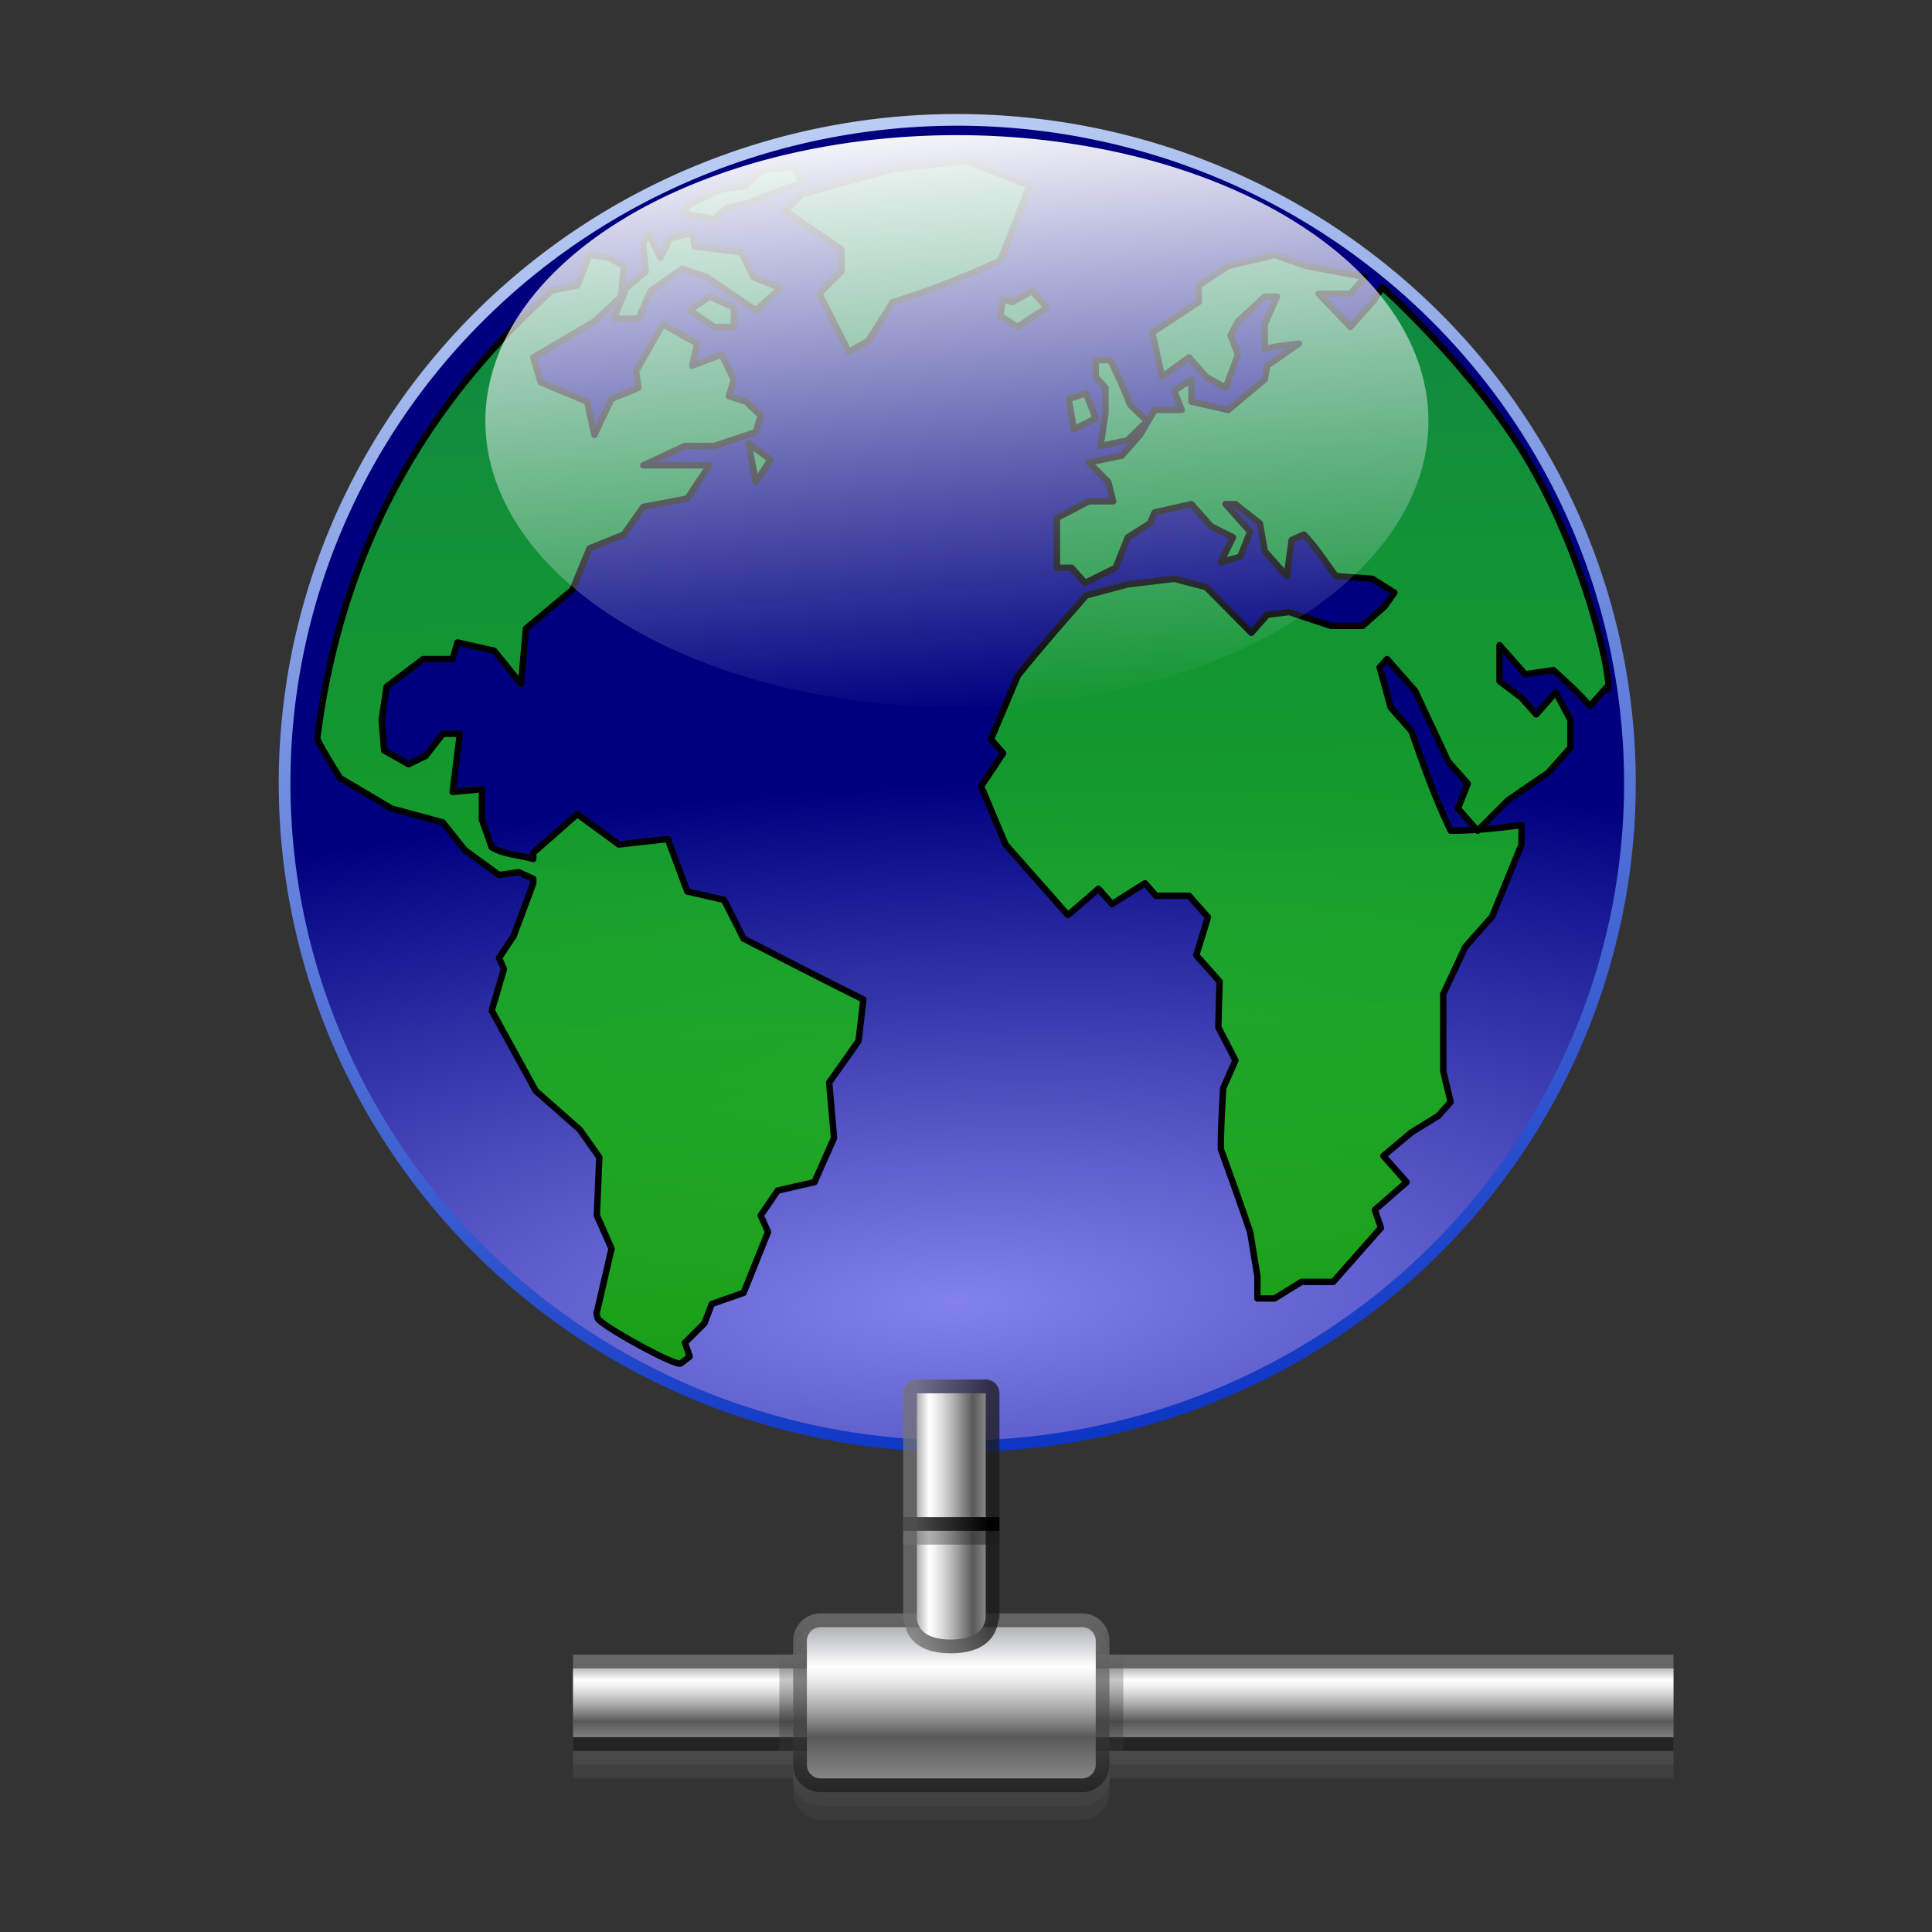 <?xml version="1.0" encoding="UTF-8" standalone="no"?>
<!-- Created with Inkscape (http://www.inkscape.org/) -->
<svg
   xmlns:dc="http://purl.org/dc/elements/1.1/"
   xmlns:cc="http://web.resource.org/cc/"
   xmlns:rdf="http://www.w3.org/1999/02/22-rdf-syntax-ns#"
   xmlns:svg="http://www.w3.org/2000/svg"
   xmlns="http://www.w3.org/2000/svg"
   xmlns:xlink="http://www.w3.org/1999/xlink"
   xmlns:sodipodi="http://sodipodi.sourceforge.net/DTD/sodipodi-0.dtd"
   xmlns:inkscape="http://www.inkscape.org/namespaces/inkscape"
   width="256"
   height="256"
   id="svg2018"
   sodipodi:version="0.32"
   inkscape:version="0.44"
   version="1.0"
   sodipodi:docbase="/media/disk-hda3/svg1/apps"
   sodipodi:docname="internet-conection.svg">
  <rect width="100%" height="100%" fill="#333333" stroke="none"/>
  <defs
     id="defs2020"><linearGradient
   inkscape:collect="always"
   id="linearGradient3012">
  <stop
     style="stop-color:#189c13;stop-opacity:1"
     offset="0"
     id="stop3014" />
  <stop
     style="stop-color:#1cfb15;stop-opacity:0.492"
     offset="1"
     id="stop3016" />
</linearGradient>
<linearGradient
   inkscape:collect="always"
   id="linearGradient2990">
  <stop
     style="stop-color:#d8def0;stop-opacity:0"
     offset="0"
     id="stop2992" />
  <stop
     style="stop-color:white;stop-opacity:1"
     offset="1"
     id="stop2994" />
</linearGradient>
<linearGradient
   inkscape:collect="always"
   id="linearGradient2980">
  <stop
     style="stop-color:#8282ea;stop-opacity:1"
     offset="0"
     id="stop2982" />
  <stop
     style="stop-color:#00007f;stop-opacity:1"
     offset="1"
     id="stop2984" />
</linearGradient>
<linearGradient
   inkscape:collect="always"
   id="linearGradient2972">
  <stop
     style="stop-color:#c0d2f5;stop-opacity:1"
     offset="0"
     id="stop2974" />
  <stop
     style="stop-color:#0b34c4;stop-opacity:1"
     offset="1"
     id="stop2976" />
</linearGradient>
<linearGradient
   inkscape:collect="always"
   xlink:href="#linearGradient2972"
   id="linearGradient2978"
   x1="117.143"
   y1="17.791"
   x2="151.754"
   y2="230.233"
   gradientUnits="userSpaceOnUse" />
<linearGradient
   inkscape:collect="always"
   xlink:href="#linearGradient2990"
   id="linearGradient2996"
   x1="121.265"
   y1="115.826"
   x2="113.886"
   y2="21.576"
   gradientUnits="userSpaceOnUse" />
<radialGradient
   inkscape:collect="always"
   xlink:href="#linearGradient2980"
   id="radialGradient2998"
   cx="129.212"
   cy="208.372"
   fx="129.212"
   fy="208.372"
   r="104.415"
   gradientTransform="matrix(2.316,-9.65533e-2,3.192891e-2,0.766,-176.699,60.13)"
   gradientUnits="userSpaceOnUse" />
<linearGradient
   inkscape:collect="always"
   xlink:href="#linearGradient3012"
   id="linearGradient3018"
   x1="25.451"
   y1="41.843"
   x2="24.404"
   y2="2.318"
   gradientUnits="userSpaceOnUse" />

	
<linearGradient
   gradientTransform="translate(24.845,-14.467)"
   id="XMLID_13_"
   gradientUnits="userSpaceOnUse"
   x1="43.427"
   y1="112.493"
   x2="43.618"
   y2="122.931">
		<stop
   offset="0"
   style="stop-color:#737373"
   id="stop139" />

		<stop
   offset="0.433"
   style="stop-color:#1A1A1A"
   id="stop141" />

		<stop
   offset="1"
   style="stop-color:#676767"
   id="stop143" />

	</linearGradient>

	
	<linearGradient
   gradientTransform="translate(24.845,-14.467)"
   id="XMLID_12_"
   gradientUnits="userSpaceOnUse"
   x1="19.427"
   y1="112.494"
   x2="19.618"
   y2="122.93">
		<stop
   offset="0"
   style="stop-color:#737373"
   id="stop130" />

		<stop
   offset="0.433"
   style="stop-color:#1A1A1A"
   id="stop132" />

		<stop
   offset="1"
   style="stop-color:#676767"
   id="stop134" />

	</linearGradient>

	
	<linearGradient
   gradientTransform="translate(24.845,-14.467)"
   id="XMLID_11_"
   gradientUnits="userSpaceOnUse"
   x1="28.778"
   y1="104.5"
   x2="34.222"
   y2="104.5">
		<stop
   offset="0.011"
   style="stop-color:#737373"
   id="stop123" />

		<stop
   offset="1"
   style="stop-color:#1A1A1A"
   id="stop125" />

	</linearGradient>

	
	<linearGradient
   gradientTransform="translate(24.845,-14.467)"
   id="XMLID_10_"
   gradientUnits="userSpaceOnUse"
   x1="28.778"
   y1="103.5"
   x2="34.222"
   y2="103.5">
		<stop
   offset="0.011"
   style="stop-color:#4D4D4D"
   id="stop116" />

		<stop
   offset="1"
   style="stop-color:#000000"
   id="stop118" />

	</linearGradient>

	
	<linearGradient
   gradientTransform="translate(24.845,-14.467)"
   id="XMLID_9_"
   gradientUnits="userSpaceOnUse"
   x1="28.995"
   y1="102.95"
   x2="34.002"
   y2="102.95">
		<stop
   offset="0.006"
   style="stop-color:#B2B4B7"
   id="stop97" />

		<stop
   offset="0.174"
   style="stop-color:#FFFFFF"
   id="stop99" />

		<stop
   offset="0.25"
   style="stop-color:#F4F4F4"
   id="stop101" />

		<stop
   offset="0.383"
   style="stop-color:#D7D7D7"
   id="stop103" />

		<stop
   offset="0.557"
   style="stop-color:#A9A9A9"
   id="stop105" />

		<stop
   offset="0.763"
   style="stop-color:#696969"
   id="stop107" />

		<stop
   offset="0.809"
   style="stop-color:#595959"
   id="stop109" />

		<stop
   offset="1"
   style="stop-color:#878787"
   id="stop111" />

	</linearGradient>

	
	<linearGradient
   gradientTransform="translate(24.845,-14.467)"
   id="XMLID_8_"
   gradientUnits="userSpaceOnUse"
   x1="28.778"
   y1="102.95"
   x2="34.222"
   y2="102.95">
		<stop
   offset="0.011"
   style="stop-color:#737373"
   id="stop90" />

		<stop
   offset="1"
   style="stop-color:#1A1A1A"
   id="stop92" />

	</linearGradient>

	
	<linearGradient
   gradientTransform="translate(24.845,-14.467)"
   id="XMLID_7_"
   gradientUnits="userSpaceOnUse"
   x1="31.5"
   y1="111"
   x2="31.5"
   y2="122.106">
		<stop
   offset="0.006"
   style="stop-color:#B2B4B7"
   id="stop71" />

		<stop
   offset="0.258"
   style="stop-color:#FFFFFF"
   id="stop73" />

		<stop
   offset="0.313"
   style="stop-color:#F4F4F4"
   id="stop75" />

		<stop
   offset="0.408"
   style="stop-color:#D7D7D7"
   id="stop77" />

		<stop
   offset="0.533"
   style="stop-color:#A9A9A9"
   id="stop79" />

		<stop
   offset="0.68"
   style="stop-color:#696969"
   id="stop81" />

		<stop
   offset="0.714"
   style="stop-color:#595959"
   id="stop83" />

		<stop
   offset="1"
   style="stop-color:#878787"
   id="stop85" />

	</linearGradient>

	
	<linearGradient
   gradientTransform="translate(24.845,-14.467)"
   id="XMLID_6_"
   gradientUnits="userSpaceOnUse"
   x1="31.5"
   y1="110.333"
   x2="31.5"
   y2="123.166">
		<stop
   offset="0.011"
   style="stop-color:#737373"
   id="stop64" />

		<stop
   offset="1"
   style="stop-color:#1A1A1A"
   id="stop66" />

	</linearGradient>

	
	<linearGradient
   gradientTransform="translate(24.845,-14.467)"
   id="XMLID_5_"
   gradientUnits="userSpaceOnUse"
   x1="43.999"
   y1="113.875"
   x2="43.999"
   y2="119.25">
		<stop
   offset="0.006"
   style="stop-color:#B2B4B7"
   id="stop45" />

		<stop
   offset="0.174"
   style="stop-color:#FFFFFF"
   id="stop47" />

		<stop
   offset="0.241"
   style="stop-color:#F4F4F4"
   id="stop49" />

		<stop
   offset="0.359"
   style="stop-color:#D7D7D7"
   id="stop51" />

		<stop
   offset="0.513"
   style="stop-color:#A9A9A9"
   id="stop53" />

		<stop
   offset="0.695"
   style="stop-color:#696969"
   id="stop55" />

		<stop
   offset="0.736"
   style="stop-color:#595959"
   id="stop57" />

		<stop
   offset="1"
   style="stop-color:#878787"
   id="stop59" />

	</linearGradient>

	
	<linearGradient
   gradientTransform="translate(24.845,-14.467)"
   id="XMLID_4_"
   gradientUnits="userSpaceOnUse"
   x1="43.999"
   y1="113.875"
   x2="43.999"
   y2="119.25">
		<stop
   offset="0.011"
   style="stop-color:#737373"
   id="stop38" />

		<stop
   offset="1"
   style="stop-color:#1A1A1A"
   id="stop40" />

	</linearGradient>

	
	<linearGradient
   gradientTransform="translate(24.845,-14.467)"
   id="XMLID_3_"
   gradientUnits="userSpaceOnUse"
   x1="43.999"
   y1="112.333"
   x2="43.999"
   y2="125.166">
		<stop
   offset="0"
   style="stop-color:#999999"
   id="stop31" />

		<stop
   offset="1"
   style="stop-color:#4D4D4D"
   id="stop33" />

	</linearGradient>

	
	<linearGradient
   gradientTransform="translate(24.845,-14.467)"
   id="XMLID_2_"
   gradientUnits="userSpaceOnUse"
   x1="43.999"
   y1="111.333"
   x2="43.999"
   y2="124.166">
		<stop
   offset="0"
   style="stop-color:#999999"
   id="stop24" />

		<stop
   offset="1"
   style="stop-color:#4D4D4D"
   id="stop26" />

	</linearGradient>


	<filter
   height="32"
   width="80"
   y="93"
   x="4"
   filterUnits="userSpaceOnUse"
   id="Adobe_OpacityMaskFilter">
		<feColorMatrix
   id="feColorMatrix6"
   values="1 0 0 0 0  0 1 0 0 0  0 0 1 0 0  0 0 0 1 0"
   type="matrix" />

	</filter>

	<linearGradient
   inkscape:collect="always"
   xlink:href="#linearGradient3012"
   id="linearGradient2395"
   gradientUnits="userSpaceOnUse"
   x1="25.451"
   y1="41.843"
   x2="24.404"
   y2="2.318" />
<linearGradient
   inkscape:collect="always"
   xlink:href="#linearGradient3012"
   id="linearGradient2397"
   gradientUnits="userSpaceOnUse"
   x1="25.451"
   y1="41.843"
   x2="24.404"
   y2="2.318" />
<linearGradient
   inkscape:collect="always"
   xlink:href="#linearGradient3012"
   id="linearGradient2399"
   gradientUnits="userSpaceOnUse"
   x1="25.451"
   y1="41.843"
   x2="24.404"
   y2="2.318" />
<linearGradient
   inkscape:collect="always"
   xlink:href="#linearGradient3012"
   id="linearGradient2401"
   gradientUnits="userSpaceOnUse"
   x1="25.451"
   y1="41.843"
   x2="24.404"
   y2="2.318" />
<linearGradient
   inkscape:collect="always"
   xlink:href="#linearGradient3012"
   id="linearGradient2403"
   gradientUnits="userSpaceOnUse"
   x1="25.451"
   y1="41.843"
   x2="24.404"
   y2="2.318" />
<linearGradient
   inkscape:collect="always"
   xlink:href="#linearGradient3012"
   id="linearGradient2405"
   gradientUnits="userSpaceOnUse"
   x1="25.451"
   y1="41.843"
   x2="24.404"
   y2="2.318" />
<linearGradient
   inkscape:collect="always"
   xlink:href="#linearGradient3012"
   id="linearGradient2407"
   gradientUnits="userSpaceOnUse"
   x1="25.451"
   y1="41.843"
   x2="24.404"
   y2="2.318" />
<linearGradient
   inkscape:collect="always"
   xlink:href="#linearGradient3012"
   id="linearGradient2409"
   gradientUnits="userSpaceOnUse"
   x1="25.451"
   y1="41.843"
   x2="24.404"
   y2="2.318" />
<linearGradient
   inkscape:collect="always"
   xlink:href="#linearGradient3012"
   id="linearGradient2411"
   gradientUnits="userSpaceOnUse"
   x1="25.451"
   y1="41.843"
   x2="24.404"
   y2="2.318" />
<linearGradient
   inkscape:collect="always"
   xlink:href="#linearGradient3012"
   id="linearGradient2413"
   gradientUnits="userSpaceOnUse"
   x1="25.451"
   y1="41.843"
   x2="24.404"
   y2="2.318" />
<linearGradient
   inkscape:collect="always"
   xlink:href="#linearGradient3012"
   id="linearGradient2415"
   gradientUnits="userSpaceOnUse"
   x1="25.451"
   y1="41.843"
   x2="24.404"
   y2="2.318" />
<linearGradient
   inkscape:collect="always"
   xlink:href="#linearGradient3012"
   id="linearGradient2417"
   gradientUnits="userSpaceOnUse"
   x1="25.451"
   y1="41.843"
   x2="24.404"
   y2="2.318" />
<linearGradient
   inkscape:collect="always"
   xlink:href="#linearGradient3012"
   id="linearGradient2419"
   gradientUnits="userSpaceOnUse"
   x1="25.451"
   y1="41.843"
   x2="24.404"
   y2="2.318" />
<linearGradient
   inkscape:collect="always"
   xlink:href="#linearGradient3012"
   id="linearGradient2421"
   gradientUnits="userSpaceOnUse"
   x1="25.451"
   y1="41.843"
   x2="24.404"
   y2="2.318" />
<linearGradient
   inkscape:collect="always"
   xlink:href="#linearGradient3012"
   id="linearGradient2423"
   gradientUnits="userSpaceOnUse"
   x1="25.451"
   y1="41.843"
   x2="24.404"
   y2="2.318" />
<linearGradient
   inkscape:collect="always"
   xlink:href="#linearGradient3012"
   id="linearGradient2425"
   gradientUnits="userSpaceOnUse"
   x1="25.451"
   y1="41.843"
   x2="24.404"
   y2="2.318" />
<linearGradient
   inkscape:collect="always"
   xlink:href="#linearGradient3012"
   id="linearGradient2427"
   gradientUnits="userSpaceOnUse"
   x1="25.451"
   y1="41.843"
   x2="24.404"
   y2="2.318" />
<linearGradient
   inkscape:collect="always"
   xlink:href="#linearGradient3012"
   id="linearGradient2429"
   gradientUnits="userSpaceOnUse"
   x1="25.451"
   y1="41.843"
   x2="24.404"
   y2="2.318" />
<linearGradient
   inkscape:collect="always"
   xlink:href="#linearGradient3012"
   id="linearGradient2431"
   gradientUnits="userSpaceOnUse"
   x1="25.451"
   y1="41.843"
   x2="24.404"
   y2="2.318" />
<linearGradient
   inkscape:collect="always"
   xlink:href="#linearGradient3012"
   id="linearGradient2433"
   gradientUnits="userSpaceOnUse"
   x1="25.451"
   y1="41.843"
   x2="24.404"
   y2="2.318" />
<linearGradient
   inkscape:collect="always"
   xlink:href="#linearGradient3012"
   id="linearGradient2435"
   gradientUnits="userSpaceOnUse"
   x1="25.451"
   y1="41.843"
   x2="24.404"
   y2="2.318" />
<linearGradient
   inkscape:collect="always"
   xlink:href="#linearGradient3012"
   id="linearGradient2437"
   gradientUnits="userSpaceOnUse"
   x1="25.451"
   y1="41.843"
   x2="24.404"
   y2="2.318" />
<linearGradient
   inkscape:collect="always"
   xlink:href="#linearGradient3012"
   id="linearGradient2439"
   gradientUnits="userSpaceOnUse"
   x1="25.451"
   y1="41.843"
   x2="24.404"
   y2="2.318" />
<linearGradient
   inkscape:collect="always"
   xlink:href="#linearGradient3012"
   id="linearGradient2441"
   gradientUnits="userSpaceOnUse"
   x1="25.451"
   y1="41.843"
   x2="24.404"
   y2="2.318" />
<linearGradient
   inkscape:collect="always"
   xlink:href="#linearGradient3012"
   id="linearGradient2443"
   gradientUnits="userSpaceOnUse"
   x1="25.451"
   y1="41.843"
   x2="24.404"
   y2="2.318" />
<linearGradient
   inkscape:collect="always"
   xlink:href="#linearGradient3012"
   id="linearGradient2445"
   gradientUnits="userSpaceOnUse"
   x1="25.451"
   y1="41.843"
   x2="24.404"
   y2="2.318" />
<linearGradient
   inkscape:collect="always"
   xlink:href="#linearGradient3012"
   id="linearGradient2447"
   gradientUnits="userSpaceOnUse"
   x1="25.451"
   y1="41.843"
   x2="24.404"
   y2="2.318" />
<linearGradient
   inkscape:collect="always"
   xlink:href="#linearGradient3012"
   id="linearGradient2449"
   gradientUnits="userSpaceOnUse"
   x1="25.451"
   y1="41.843"
   x2="24.404"
   y2="2.318" />
<linearGradient
   inkscape:collect="always"
   xlink:href="#linearGradient3012"
   id="linearGradient2451"
   gradientUnits="userSpaceOnUse"
   x1="25.451"
   y1="41.843"
   x2="24.404"
   y2="2.318" />
<linearGradient
   inkscape:collect="always"
   xlink:href="#linearGradient3012"
   id="linearGradient2453"
   gradientUnits="userSpaceOnUse"
   x1="25.451"
   y1="41.843"
   x2="24.404"
   y2="2.318" />
<linearGradient
   inkscape:collect="always"
   xlink:href="#linearGradient3012"
   id="linearGradient2455"
   gradientUnits="userSpaceOnUse"
   x1="25.451"
   y1="41.843"
   x2="24.404"
   y2="2.318" />
<linearGradient
   inkscape:collect="always"
   xlink:href="#linearGradient3012"
   id="linearGradient2457"
   gradientUnits="userSpaceOnUse"
   x1="25.451"
   y1="41.843"
   x2="24.404"
   y2="2.318" />
<linearGradient
   inkscape:collect="always"
   xlink:href="#linearGradient3012"
   id="linearGradient2459"
   gradientUnits="userSpaceOnUse"
   x1="25.451"
   y1="41.843"
   x2="24.404"
   y2="2.318" />
<linearGradient
   inkscape:collect="always"
   xlink:href="#linearGradient3012"
   id="linearGradient2461"
   gradientUnits="userSpaceOnUse"
   x1="25.451"
   y1="41.843"
   x2="24.404"
   y2="2.318" />
<linearGradient
   inkscape:collect="always"
   xlink:href="#linearGradient3012"
   id="linearGradient2463"
   gradientUnits="userSpaceOnUse"
   x1="25.451"
   y1="41.843"
   x2="24.404"
   y2="2.318" />
<linearGradient
   inkscape:collect="always"
   xlink:href="#linearGradient3012"
   id="linearGradient2465"
   gradientUnits="userSpaceOnUse"
   x1="25.451"
   y1="41.843"
   x2="24.404"
   y2="2.318" />
<linearGradient
   inkscape:collect="always"
   xlink:href="#linearGradient3012"
   id="linearGradient2467"
   gradientUnits="userSpaceOnUse"
   x1="25.451"
   y1="41.843"
   x2="24.404"
   y2="2.318" />
<linearGradient
   inkscape:collect="always"
   xlink:href="#linearGradient3012"
   id="linearGradient2469"
   gradientUnits="userSpaceOnUse"
   x1="25.451"
   y1="41.843"
   x2="24.404"
   y2="2.318" />
<linearGradient
   inkscape:collect="always"
   xlink:href="#linearGradient3012"
   id="linearGradient2471"
   gradientUnits="userSpaceOnUse"
   x1="25.451"
   y1="41.843"
   x2="24.404"
   y2="2.318" />
<linearGradient
   inkscape:collect="always"
   xlink:href="#linearGradient3012"
   id="linearGradient2473"
   gradientUnits="userSpaceOnUse"
   x1="25.451"
   y1="41.843"
   x2="24.404"
   y2="2.318" />
<linearGradient
   inkscape:collect="always"
   xlink:href="#XMLID_2_"
   id="linearGradient2525"
   gradientUnits="userSpaceOnUse"
   gradientTransform="matrix(1.823,0,0,1.823,73.479,27.804)"
   x1="43.999"
   y1="111.333"
   x2="43.999"
   y2="124.166" />
<linearGradient
   inkscape:collect="always"
   xlink:href="#XMLID_3_"
   id="linearGradient2527"
   gradientUnits="userSpaceOnUse"
   gradientTransform="matrix(1.823,0,0,1.823,73.479,27.804)"
   x1="43.999"
   y1="112.333"
   x2="43.999"
   y2="125.166" />
<linearGradient
   inkscape:collect="always"
   xlink:href="#XMLID_4_"
   id="linearGradient2529"
   gradientUnits="userSpaceOnUse"
   gradientTransform="matrix(1.823,0,0,1.823,73.479,27.804)"
   x1="43.999"
   y1="113.875"
   x2="43.999"
   y2="119.25" />
<linearGradient
   inkscape:collect="always"
   xlink:href="#XMLID_5_"
   id="linearGradient2531"
   gradientUnits="userSpaceOnUse"
   gradientTransform="matrix(1.823,0,0,1.823,73.479,27.804)"
   x1="43.999"
   y1="113.875"
   x2="43.999"
   y2="119.25" />
<linearGradient
   inkscape:collect="always"
   xlink:href="#XMLID_6_"
   id="linearGradient2533"
   gradientUnits="userSpaceOnUse"
   gradientTransform="matrix(1.823,0,0,1.823,73.479,27.804)"
   x1="31.5"
   y1="110.333"
   x2="31.5"
   y2="123.166" />
<linearGradient
   inkscape:collect="always"
   xlink:href="#XMLID_7_"
   id="linearGradient2535"
   gradientUnits="userSpaceOnUse"
   gradientTransform="matrix(1.823,0,0,1.823,73.479,27.804)"
   x1="31.5"
   y1="111"
   x2="31.5"
   y2="122.106" />
<linearGradient
   inkscape:collect="always"
   xlink:href="#XMLID_8_"
   id="linearGradient2537"
   gradientUnits="userSpaceOnUse"
   gradientTransform="matrix(1.823,0,0,1.823,73.479,27.804)"
   x1="28.778"
   y1="102.95"
   x2="34.222"
   y2="102.95" />
<linearGradient
   inkscape:collect="always"
   xlink:href="#XMLID_9_"
   id="linearGradient2539"
   gradientUnits="userSpaceOnUse"
   gradientTransform="matrix(1.823,0,0,1.823,73.479,27.804)"
   x1="28.995"
   y1="102.95"
   x2="34.002"
   y2="102.95" />
<linearGradient
   inkscape:collect="always"
   xlink:href="#XMLID_10_"
   id="linearGradient2541"
   gradientUnits="userSpaceOnUse"
   gradientTransform="matrix(1.823,0,0,1.823,73.479,27.804)"
   x1="28.778"
   y1="103.5"
   x2="34.222"
   y2="103.5" />
<linearGradient
   inkscape:collect="always"
   xlink:href="#XMLID_11_"
   id="linearGradient2543"
   gradientUnits="userSpaceOnUse"
   gradientTransform="matrix(1.823,0,0,1.823,73.479,27.804)"
   x1="28.778"
   y1="104.5"
   x2="34.222"
   y2="104.5" />
<linearGradient
   inkscape:collect="always"
   xlink:href="#XMLID_12_"
   id="linearGradient2545"
   gradientUnits="userSpaceOnUse"
   gradientTransform="matrix(1.823,0,0,1.823,73.479,27.804)"
   x1="19.427"
   y1="112.494"
   x2="19.618"
   y2="122.93" />
<linearGradient
   inkscape:collect="always"
   xlink:href="#XMLID_13_"
   id="linearGradient2547"
   gradientUnits="userSpaceOnUse"
   gradientTransform="matrix(1.823,0,0,1.823,73.479,27.804)"
   x1="43.427"
   y1="112.493"
   x2="43.618"
   y2="122.931" />
</defs>
  <sodipodi:namedview
     id="base"
     pagecolor="#ffffff"
     bordercolor="#666666"
     borderopacity="1.0"
     inkscape:pageopacity="0.0"
     inkscape:pageshadow="2"
     inkscape:zoom="2.0664062"
     inkscape:cx="128"
     inkscape:cy="128"
     inkscape:document-units="px"
     inkscape:current-layer="layer1"
     width="256px"
     height="256px"
     inkscape:window-width="1016"
     inkscape:window-height="743"
     inkscape:window-x="0"
     inkscape:window-y="0" />
  <g
     inkscape:label="1. réteg"
     inkscape:groupmode="layer"
     id="layer1">
    <g
       id="g2549"
       transform="translate(-4.839,-1.452)">
      <g
         transform="matrix(0.845,0,0,0.845,24.908,-1.124)"
         id="g2350">
        <path
           sodipodi:type="arc"
           style="opacity:1;fill:url(#radialGradient2998);fill-opacity:1;stroke:url(#linearGradient2978);stroke-width:1.8;stroke-linecap:round;stroke-linejoin:round;stroke-miterlimit:4;stroke-dasharray:none;stroke-dashoffset:0;stroke-opacity:1"
           id="path2085"
           sodipodi:cx="129.21213"
           sodipodi:cy="127.27273"
           sodipodi:rx="103.51515"
           sodipodi:ry="102.06061"
           d="M 232.727 127.273 A 103.515 102.061 0 1 1  25.697,127.273 A 103.515 102.061 0 1 1  232.727 127.273 z"
           transform="matrix(1.019,0,0,1.019,-5.309,-3.846)" />
        <g
           id="g4136"
           style="fill:url(#linearGradient3018);fill-opacity:1;fill-rule:nonzero;stroke:black;stroke-width:0.19;stroke-linecap:round;stroke-linejoin:round;stroke-miterlimit:4;stroke-dasharray:none;stroke-opacity:1"
           transform="matrix(5.275,0,0,5.275,-4.023,1.255)">
          <g
             id="g4138"
             style="fill:url(#linearGradient2395);fill-opacity:1;stroke:black;stroke-width:0.19;stroke-linecap:round;stroke-linejoin:round;stroke-miterlimit:4;stroke-dasharray:none;stroke-opacity:1">
            <g
               id="g4142"
               style="fill:url(#linearGradient2397);fill-opacity:1;stroke:black;stroke-width:0.19;stroke-linecap:round;stroke-linejoin:round;stroke-miterlimit:4;stroke-dasharray:none;stroke-opacity:1">
              <path
                 d="M 44.071,20.714 C 44.071,20.977 44.071,20.714 44.071,20.714 L 43.526,21.332 C 43.192,20.938 42.817,20.607 42.437,20.261 L 41.601,20.384 L 40.837,19.521 L 40.837,20.589 L 41.491,21.084 L 41.927,21.578 L 42.509,20.919 C 42.655,21.194 42.8,21.468 42.945,21.743 L 42.945,22.565 L 42.29,23.305 L 41.091,24.128 L 40.183,25.035 L 39.601,24.375 L 39.892,23.634 L 39.31,22.976 L 38.329,20.878 L 37.493,19.933 L 37.274,20.179 L 37.602,21.373 L 38.22,22.072 C 38.572,23.089 38.921,24.062 39.384,25.035 C 40.102,25.035 40.778,24.959 41.491,24.869 L 41.491,25.445 L 40.619,27.584 L 39.819,28.488 L 39.165,29.889 C 39.165,30.656 39.165,31.424 39.165,32.191 L 39.384,33.098 L 39.02,33.508 L 38.22,34.002 L 37.384,34.701 L 38.075,35.483 L 37.13,36.307 L 37.312,36.84 L 35.894,38.446 L 34.949,38.446 L 34.149,38.94 L 33.64,38.94 L 33.64,38.281 L 33.423,36.963 C 33.142,36.137 32.849,35.316 32.551,34.496 C 32.551,33.891 32.587,33.291 32.623,32.686 L 32.987,31.863 L 32.477,30.875 L 32.515,29.518 L 31.823,28.736 L 32.169,27.605 L 31.606,26.967 L 30.624,26.967 L 30.297,26.597 L 29.316,27.215 L 28.916,26.761 L 28.007,27.543 C 27.39,26.843 26.771,26.144 26.153,25.445 L 25.427,23.716 L 26.081,22.73 L 25.718,22.319 L 26.517,20.425 C 27.173,19.609 27.858,18.826 28.552,18.04 L 29.788,17.711 L 31.169,17.547 L 32.114,17.794 L 33.459,19.15 L 33.932,18.616 L 34.585,18.534 L 35.821,18.945 L 36.767,18.945 L 37.421,18.369 L 37.712,17.958 L 37.057,17.547 L 35.966,17.465 C 35.663,17.045 35.382,16.603 35.022,16.23 L 34.658,16.394 L 34.513,17.465 L 33.858,16.724 L 33.714,15.9 L 32.987,15.326 L 32.695,15.326 L 33.423,16.148 L 33.132,16.888 L 32.551,17.052 L 32.914,16.312 L 32.259,15.984 L 31.678,15.326 L 30.587,15.572 L 30.442,15.9 L 29.788,16.312 L 29.425,17.218 L 28.516,17.67 L 28.116,17.218 L 27.68,17.218 L 27.68,15.736 L 28.626,15.242 L 29.352,15.242 L 29.206,14.667 L 28.626,14.091 L 29.606,13.885 L 30.151,13.268 L 30.587,12.527 L 31.387,12.527 L 31.169,11.952 L 31.678,11.623 L 31.678,12.281 L 32.768,12.527 L 33.858,11.623 L 33.931,11.211 L 34.876,10.553 C 34.534,10.596 34.192,10.627 33.858,10.718 L 33.858,9.977 L 34.221,9.154 L 33.858,9.154 L 33.06,9.894 L 32.841,10.306 L 33.06,10.882 L 32.695,11.869 L 32.114,11.54 L 31.606,10.964 L 30.806,11.54 L 30.515,10.224 L 31.895,9.319 L 31.895,8.825 L 32.769,8.249 L 34.149,7.919 L 35.095,8.249 L 36.839,8.578 L 36.403,9.071 L 35.458,9.071 L 36.403,10.059 L 37.13,9.236 L 37.351,8.874 C 37.351,8.874 40.138,11.373 41.73,14.105 C 43.323,16.838 44.071,20.06 44.071,20.714 z "
                 id="path4144"
                 style="fill:url(#linearGradient2399);fill-opacity:1;stroke:black;stroke-width:0.19;stroke-linecap:round;stroke-linejoin:round;stroke-miterlimit:4;stroke-dasharray:none;stroke-opacity:1" />
            </g>
          </g>
          <g
             id="g4146"
             style="fill:url(#linearGradient2401);fill-opacity:1;stroke:black;stroke-width:0.19;stroke-linecap:round;stroke-linejoin:round;stroke-miterlimit:4;stroke-dasharray:none;stroke-opacity:1">
            <g
               id="g4150"
               style="fill:url(#linearGradient2403);fill-opacity:1;stroke:black;stroke-width:0.19;stroke-linecap:round;stroke-linejoin:round;stroke-miterlimit:4;stroke-dasharray:none;stroke-opacity:1">
              <path
                 d="M 26.07,9.236 L 25.997,9.729 L 26.507,10.059 L 27.378,9.483 L 26.942,8.989 L 26.36,9.319 L 26.07,9.236"
                 id="path4152"
                 style="fill:url(#linearGradient2405);fill-opacity:1;stroke:black;stroke-width:0.19;stroke-linecap:round;stroke-linejoin:round;stroke-miterlimit:4;stroke-dasharray:none;stroke-opacity:1" />
            </g>
          </g>
          <g
             id="g4154"
             style="fill:url(#linearGradient2407);fill-opacity:1;stroke:black;stroke-width:0.19;stroke-linecap:round;stroke-linejoin:round;stroke-miterlimit:4;stroke-dasharray:none;stroke-opacity:1">
            <g
               id="g4158"
               style="fill:url(#linearGradient2409);fill-opacity:1;stroke:black;stroke-width:0.19;stroke-linecap:round;stroke-linejoin:round;stroke-miterlimit:4;stroke-dasharray:none;stroke-opacity:1">
              <path
                 d="M 26.87,5.863 L 24.98,5.123 L 22.8,5.369 L 20.109,6.109 L 19.601,6.604 L 21.273,7.755 L 21.273,8.413 L 20.618,9.071 L 21.491,10.8 L 22.071,10.47 L 22.8,9.319 C 23.923,8.972 24.93,8.578 25.997,8.084 L 26.87,5.863"
                 id="path4160"
                 style="fill:url(#linearGradient2411);fill-opacity:1;stroke:black;stroke-width:0.19;stroke-linecap:round;stroke-linejoin:round;stroke-miterlimit:4;stroke-dasharray:none;stroke-opacity:1" />
            </g>
          </g>
          <g
             id="g4162"
             style="fill:url(#linearGradient2413);fill-opacity:1;stroke:black;stroke-width:0.19;stroke-linecap:round;stroke-linejoin:round;stroke-miterlimit:4;stroke-dasharray:none;stroke-opacity:1">
            <g
               id="g4166"
               style="fill:url(#linearGradient2415);fill-opacity:1;stroke:black;stroke-width:0.19;stroke-linecap:round;stroke-linejoin:round;stroke-miterlimit:4;stroke-dasharray:none;stroke-opacity:1">
              <path
                 d="M 28.833,12.775 L 28.542,12.034 L 28.032,12.199 L 28.179,13.103 L 28.833,12.775"
                 id="path4168"
                 style="fill:url(#linearGradient2417);fill-opacity:1;stroke:black;stroke-width:0.19;stroke-linecap:round;stroke-linejoin:round;stroke-miterlimit:4;stroke-dasharray:none;stroke-opacity:1" />
            </g>
          </g>
          <g
             id="g4170"
             style="fill:url(#linearGradient2419);fill-opacity:1;stroke:black;stroke-width:0.19;stroke-linecap:round;stroke-linejoin:round;stroke-miterlimit:4;stroke-dasharray:none;stroke-opacity:1">
            <g
               id="g4174"
               style="fill:url(#linearGradient2421);fill-opacity:1;stroke:black;stroke-width:0.19;stroke-linecap:round;stroke-linejoin:round;stroke-miterlimit:4;stroke-dasharray:none;stroke-opacity:1">
              <path
                 d="M 29.123,12.609 L 28.977,13.597 L 29.777,13.432 L 30.358,12.857 L 29.85,12.363 C 29.679,11.908 29.482,11.483 29.268,11.046 L 28.833,11.046 L 28.833,11.54 L 29.123,11.869 L 29.123,12.609"
                 id="path4176"
                 style="fill:url(#linearGradient2423);fill-opacity:1;stroke:black;stroke-width:0.19;stroke-linecap:round;stroke-linejoin:round;stroke-miterlimit:4;stroke-dasharray:none;stroke-opacity:1" />
            </g>
          </g>
          <g
             id="g4178"
             style="fill:url(#linearGradient2425);fill-opacity:1;stroke:black;stroke-width:0.19;stroke-linecap:round;stroke-linejoin:round;stroke-miterlimit:4;stroke-dasharray:none;stroke-opacity:1">
            <g
               id="g4182"
               style="fill:url(#linearGradient2427);fill-opacity:1;stroke:black;stroke-width:0.19;stroke-linecap:round;stroke-linejoin:round;stroke-miterlimit:4;stroke-dasharray:none;stroke-opacity:1">
              <path
                 d="M 18.365,28.242 L 17.783,27.09 L 16.693,26.843 L 16.111,25.281 L 14.658,25.445 L 13.422,24.541 L 12.113,25.692 L 12.113,25.874 C 11.717,25.759 11.23,25.744 10.878,25.527 L 10.587,24.705 L 10.587,23.799 L 9.715,23.881 C 9.788,23.305 9.86,22.73 9.933,22.154 L 9.424,22.154 L 8.915,22.812 L 8.406,23.058 L 7.679,22.648 L 7.606,21.743 L 7.752,20.755 L 8.843,19.933 L 9.715,19.933 L 9.86,19.439 L 10.95,19.685 L 11.75,20.673 L 11.895,19.027 L 13.277,17.875 L 13.785,16.641 L 14.803,16.23 L 15.384,15.408 L 16.693,15.16 L 17.347,14.173 C 16.693,14.173 16.039,14.173 15.384,14.173 L 16.62,13.597 L 17.492,13.597 L 18.728,13.185 L 18.874,12.693 L 18.437,12.281 L 17.928,12.116 L 18.074,11.623 L 17.711,10.882 L 16.838,11.21 L 16.983,10.553 L 15.966,9.976 L 15.167,11.374 L 15.239,11.868 L 14.44,12.199 L 13.93,13.268 L 13.713,12.281 L 12.331,11.704 L 12.113,10.964 L 13.93,9.894 L 14.73,9.154 L 14.803,8.249 L 14.367,8.002 L 13.785,7.919 L 13.422,8.825 C 13.422,8.825 12.814,8.944 12.658,8.982 C 10.662,10.822 6.629,14.792 5.692,22.288 C 5.729,22.462 6.371,23.47 6.371,23.47 L 7.897,24.374 L 9.424,24.787 L 10.078,25.61 L 11.095,26.35 L 11.677,26.268 L 12.113,26.464 L 12.113,26.597 L 11.532,28.16 L 11.095,28.818 L 11.241,29.148 L 10.878,30.381 L 12.186,32.767 L 13.494,33.92 L 14.076,34.742 L 14.003,36.471 L 14.44,37.457 L 14.003,39.349 C 14.003,39.349 13.969,39.338 14.025,39.527 C 14.081,39.717 16.354,40.978 16.498,40.871 C 16.642,40.761 16.765,40.666 16.765,40.666 L 16.62,40.256 L 17.201,39.679 L 17.42,39.103 L 18.365,38.773 L 19.092,36.963 L 18.874,36.47 L 19.382,35.73 L 20.472,35.482 L 21.054,34.166 L 20.909,32.521 L 21.781,31.287 L 21.927,30.052 C 20.733,29.461 19.549,28.851 18.365,28.242"
                 id="path4184"
                 style="fill:url(#linearGradient2429);fill-opacity:1;stroke:black;stroke-width:0.19;stroke-linecap:round;stroke-linejoin:round;stroke-miterlimit:4;stroke-dasharray:none;stroke-opacity:1" />
            </g>
          </g>
          <g
             id="g4186"
             style="fill:url(#linearGradient2431);fill-opacity:1;stroke:black;stroke-width:0.19;stroke-linecap:round;stroke-linejoin:round;stroke-miterlimit:4;stroke-dasharray:none;stroke-opacity:1">
            <g
               id="g4190"
               style="fill:url(#linearGradient2433);fill-opacity:1;stroke:black;stroke-width:0.19;stroke-linecap:round;stroke-linejoin:round;stroke-miterlimit:4;stroke-dasharray:none;stroke-opacity:1">
              <path
                 d="M 16.766,9.565 L 17.492,10.059 L 18.074,10.059 L 18.074,9.483 L 17.348,9.154 L 16.766,9.565"
                 id="path4192"
                 style="fill:url(#linearGradient2435);fill-opacity:1;stroke:black;stroke-width:0.19;stroke-linecap:round;stroke-linejoin:round;stroke-miterlimit:4;stroke-dasharray:none;stroke-opacity:1" />
            </g>
          </g>
          <g
             id="g4194"
             style="fill:url(#linearGradient2437);fill-opacity:1;stroke:black;stroke-width:0.19;stroke-linecap:round;stroke-linejoin:round;stroke-miterlimit:4;stroke-dasharray:none;stroke-opacity:1">
            <g
               id="g4198"
               style="fill:url(#linearGradient2439);fill-opacity:1;stroke:black;stroke-width:0.19;stroke-linecap:round;stroke-linejoin:round;stroke-miterlimit:4;stroke-dasharray:none;stroke-opacity:1">
              <path
                 d="M 14.876,8.907 L 14.512,9.812 L 15.239,9.812 L 15.603,8.989 C 15.917,8.768 16.229,8.544 16.548,8.331 L 17.275,8.578 C 17.759,8.907 18.244,9.236 18.729,9.565 L 19.456,8.907 L 18.656,8.578 L 18.292,7.837 L 16.911,7.673 L 16.838,7.261 L 16.184,7.426 L 15.894,8.002 L 15.53,7.261 L 15.385,7.59 L 15.458,8.413 L 14.876,8.907"
                 id="path4200"
                 style="fill:url(#linearGradient2441);fill-opacity:1;stroke:black;stroke-width:0.19;stroke-linecap:round;stroke-linejoin:round;stroke-miterlimit:4;stroke-dasharray:none;stroke-opacity:1" />
            </g>
          </g>
          <g
             id="g4202"
             style="fill:url(#linearGradient2443);fill-opacity:1;stroke:black;stroke-width:0.19;stroke-linecap:round;stroke-linejoin:round;stroke-miterlimit:4;stroke-dasharray:none;stroke-opacity:1">
            <g
               style="opacity:0.75;fill:url(#linearGradient2445);fill-opacity:1;stroke:black;stroke-width:0.19;stroke-linecap:round;stroke-linejoin:round;stroke-miterlimit:4;stroke-dasharray:none;stroke-opacity:1"
               id="g4204">
              <path
                 id="path4206"
                 d=""
                 style="fill:url(#linearGradient2447);fill-opacity:1;stroke:black;stroke-width:0.19;stroke-linecap:round;stroke-linejoin:round;stroke-miterlimit:4;stroke-dasharray:none;stroke-opacity:1" />
            </g>
            <g
               id="g4208"
               style="fill:url(#linearGradient2449);fill-opacity:1;stroke:black;stroke-width:0.19;stroke-linecap:round;stroke-linejoin:round;stroke-miterlimit:4;stroke-dasharray:none;stroke-opacity:1">
              <path
                 id="path4210"
                 d=""
                 style="fill:url(#linearGradient2451);fill-opacity:1;stroke:black;stroke-width:0.19;stroke-linecap:round;stroke-linejoin:round;stroke-miterlimit:4;stroke-dasharray:none;stroke-opacity:1" />
            </g>
          </g>
          <g
             id="g4212"
             style="fill:url(#linearGradient2453);fill-opacity:1;stroke:black;stroke-width:0.19;stroke-linecap:round;stroke-linejoin:round;stroke-miterlimit:4;stroke-dasharray:none;stroke-opacity:1">
            <g
               style="opacity:0.75;fill:url(#linearGradient2455);fill-opacity:1;stroke:black;stroke-width:0.19;stroke-linecap:round;stroke-linejoin:round;stroke-miterlimit:4;stroke-dasharray:none;stroke-opacity:1"
               id="g4214">
              <path
                 id="path4216"
                 d=""
                 style="fill:url(#linearGradient2457);fill-opacity:1;stroke:black;stroke-width:0.19;stroke-linecap:round;stroke-linejoin:round;stroke-miterlimit:4;stroke-dasharray:none;stroke-opacity:1" />
            </g>
            <g
               id="g4218"
               style="fill:url(#linearGradient2459);fill-opacity:1;stroke:black;stroke-width:0.19;stroke-linecap:round;stroke-linejoin:round;stroke-miterlimit:4;stroke-dasharray:none;stroke-opacity:1">
              <path
                 id="path4220"
                 d=""
                 style="fill:url(#linearGradient2461);fill-opacity:1;stroke:black;stroke-width:0.19;stroke-linecap:round;stroke-linejoin:round;stroke-miterlimit:4;stroke-dasharray:none;stroke-opacity:1" />
            </g>
          </g>
          <g
             id="g4222"
             style="fill:url(#linearGradient2463);fill-opacity:1;stroke:black;stroke-width:0.19;stroke-linecap:round;stroke-linejoin:round;stroke-miterlimit:4;stroke-dasharray:none;stroke-opacity:1">
            <g
               id="g4226"
               style="fill:url(#linearGradient2465);fill-opacity:1;stroke:black;stroke-width:0.19;stroke-linecap:round;stroke-linejoin:round;stroke-miterlimit:4;stroke-dasharray:none;stroke-opacity:1">
              <path
                 d="M 17.492,6.85 L 17.856,6.521 L 18.583,6.356 C 19.081,6.114 19.581,5.951 20.11,5.78 L 19.82,5.287 L 18.881,5.421 L 18.438,5.863 L 17.707,5.969 L 17.057,6.274 L 16.741,6.427 L 16.548,6.686 L 17.492,6.85"
                 id="path4228"
                 style="fill:url(#linearGradient2467);fill-opacity:1;stroke:black;stroke-width:0.19;stroke-linecap:round;stroke-linejoin:round;stroke-miterlimit:4;stroke-dasharray:none;stroke-opacity:1" />
            </g>
          </g>
          <g
             id="g4230"
             style="fill:url(#linearGradient2469);fill-opacity:1;stroke:black;stroke-width:0.19;stroke-linecap:round;stroke-linejoin:round;stroke-miterlimit:4;stroke-dasharray:none;stroke-opacity:1">
            <g
               id="g4234"
               style="fill:url(#linearGradient2471);fill-opacity:1;stroke:black;stroke-width:0.19;stroke-linecap:round;stroke-linejoin:round;stroke-miterlimit:4;stroke-dasharray:none;stroke-opacity:1">
              <path
                 d="M 18.729,14.666 L 19.165,14.008 L 18.51,13.515 L 18.729,14.666"
                 id="path4236"
                 style="fill:url(#linearGradient2473);fill-opacity:1;stroke:black;stroke-width:0.19;stroke-linecap:round;stroke-linejoin:round;stroke-miterlimit:4;stroke-dasharray:none;stroke-opacity:1" />
            </g>
          </g>
        </g>
        <path
           sodipodi:type="arc"
           style="opacity:1;fill:url(#linearGradient2996);fill-opacity:1;stroke:#0b34c4;stroke-width:1.833;stroke-linecap:round;stroke-linejoin:round;stroke-miterlimit:4;stroke-dasharray:none;stroke-dashoffset:0;stroke-opacity:0"
           id="path2988"
           sodipodi:cx="117.57576"
           sodipodi:cy="70.060608"
           sodipodi:rx="73.939392"
           sodipodi:ry="44.848484"
           d="M 191.515 70.061 A 73.939 44.848 0 1 1  43.636,70.061 A 73.939 44.848 0 1 1  191.515 70.061 z"
           transform="translate(8.727,-0.97)" />
      </g>
      <g
         transform="translate(0,-13.066)"
         id="g2511">
        <path
           id="path28"
           d="M 226.584,235.59 L 151.854,235.59 L 151.854,233.767 C 151.854,231.756 150.219,230.121 148.209,230.121 L 113.578,230.121 C 111.567,230.121 109.932,231.756 109.932,233.767 L 109.932,235.59 L 80.769,235.59 L 80.769,248.348 L 109.932,248.348 L 109.932,250.171 C 109.932,252.181 111.567,253.816 113.578,253.816 L 148.209,253.816 C 150.219,253.816 151.854,252.181 151.854,250.171 L 151.854,248.348 L 226.584,248.348 L 226.584,235.59 z "
           style="opacity:0.25;fill:url(#linearGradient2525)" />
        <path
           id="path35"
           d="M 226.584,237.412 L 151.854,237.412 L 151.854,235.59 C 151.854,233.579 150.219,231.944 148.209,231.944 L 113.578,231.944 C 111.567,231.944 109.932,233.579 109.932,235.59 L 109.932,237.412 L 80.769,237.412 L 80.769,250.171 L 109.932,250.171 L 109.932,251.994 C 109.932,254.004 111.567,255.639 113.578,255.639 L 148.209,255.639 C 150.219,255.639 151.854,254.004 151.854,251.994 L 151.854,250.171 L 226.584,250.171 L 226.584,237.412 z "
           style="opacity:0.25;fill:url(#linearGradient2527)" />
        <rect
           id="rect42"
           height="12.759"
           width="145.815"
           style="opacity:0.8;fill:url(#linearGradient2529)"
           y="233.767"
           x="80.769" />
        <rect
           id="rect61"
           height="9.113"
           width="145.815"
           style="fill:url(#linearGradient2531)"
           y="235.59"
           x="80.769" />
        <path
           id="path68"
           d="M 113.578,228.299 C 111.567,228.299 109.932,229.934 109.932,231.944 L 109.932,248.348 C 109.932,250.359 111.567,251.994 113.578,251.994 L 148.209,251.994 C 150.219,251.994 151.854,250.359 151.854,248.348 L 151.854,231.944 C 151.854,229.934 150.219,228.299 148.209,228.299 L 113.578,228.299 z "
           style="opacity:0.75;fill:url(#linearGradient2533)" />
        <path
           id="path87"
           d="M 150.031,248.348 C 150.031,249.351 149.211,250.171 148.209,250.171 L 113.578,250.171 C 112.575,250.171 111.755,249.351 111.755,248.348 L 111.755,231.944 C 111.755,230.942 112.575,230.121 113.578,230.121 L 148.209,230.121 C 149.211,230.121 150.031,230.942 150.031,231.944 L 150.031,248.348 z "
           style="fill:url(#linearGradient2535)" />
        <path
           id="path94"
           d="M 126.337,197.313 C 125.33,197.313 124.514,198.128 124.514,199.136 L 124.514,228.661 C 124.514,228.92 124.569,229.175 124.674,229.411 C 124.751,229.582 124.802,233.585 130.831,233.585 C 136.821,233.585 137.005,229.631 137.087,229.462 C 137.209,229.212 137.273,228.939 137.273,228.661 L 137.273,199.136 C 137.273,198.128 136.456,197.313 135.45,197.313 L 126.337,197.313 z "
           style="opacity:0.75;fill:url(#linearGradient2537)" />
        <path
           id="path113"
           d="M 135.45,228.661 C 135.45,228.661 135.754,231.762 130.831,231.762 C 125.908,231.762 126.337,228.661 126.337,228.661 L 126.337,199.136 L 135.45,199.136 L 135.45,228.661 z "
           style="fill:url(#linearGradient2539)" />
        <rect
           id="rect120"
           height="1.823"
           width="12.759"
           style="fill:url(#linearGradient2541)"
           y="215.54"
           x="124.514" />
        <rect
           id="rect127"
           height="1.823"
           width="12.759"
           style="opacity:0.5;fill:url(#linearGradient2543)"
           y="217.363"
           x="124.514" />
        <rect
           id="rect136"
           height="12.759"
           width="1.823"
           style="opacity:0.3;fill:url(#linearGradient2545)"
           y="233.767"
           x="108.11" />
        <rect
           id="rect145"
           height="12.759"
           width="1.823"
           style="opacity:0.3;fill:url(#linearGradient2547)"
           y="233.767"
           x="151.854" />
      </g>
    </g>
  </g>
</svg>
